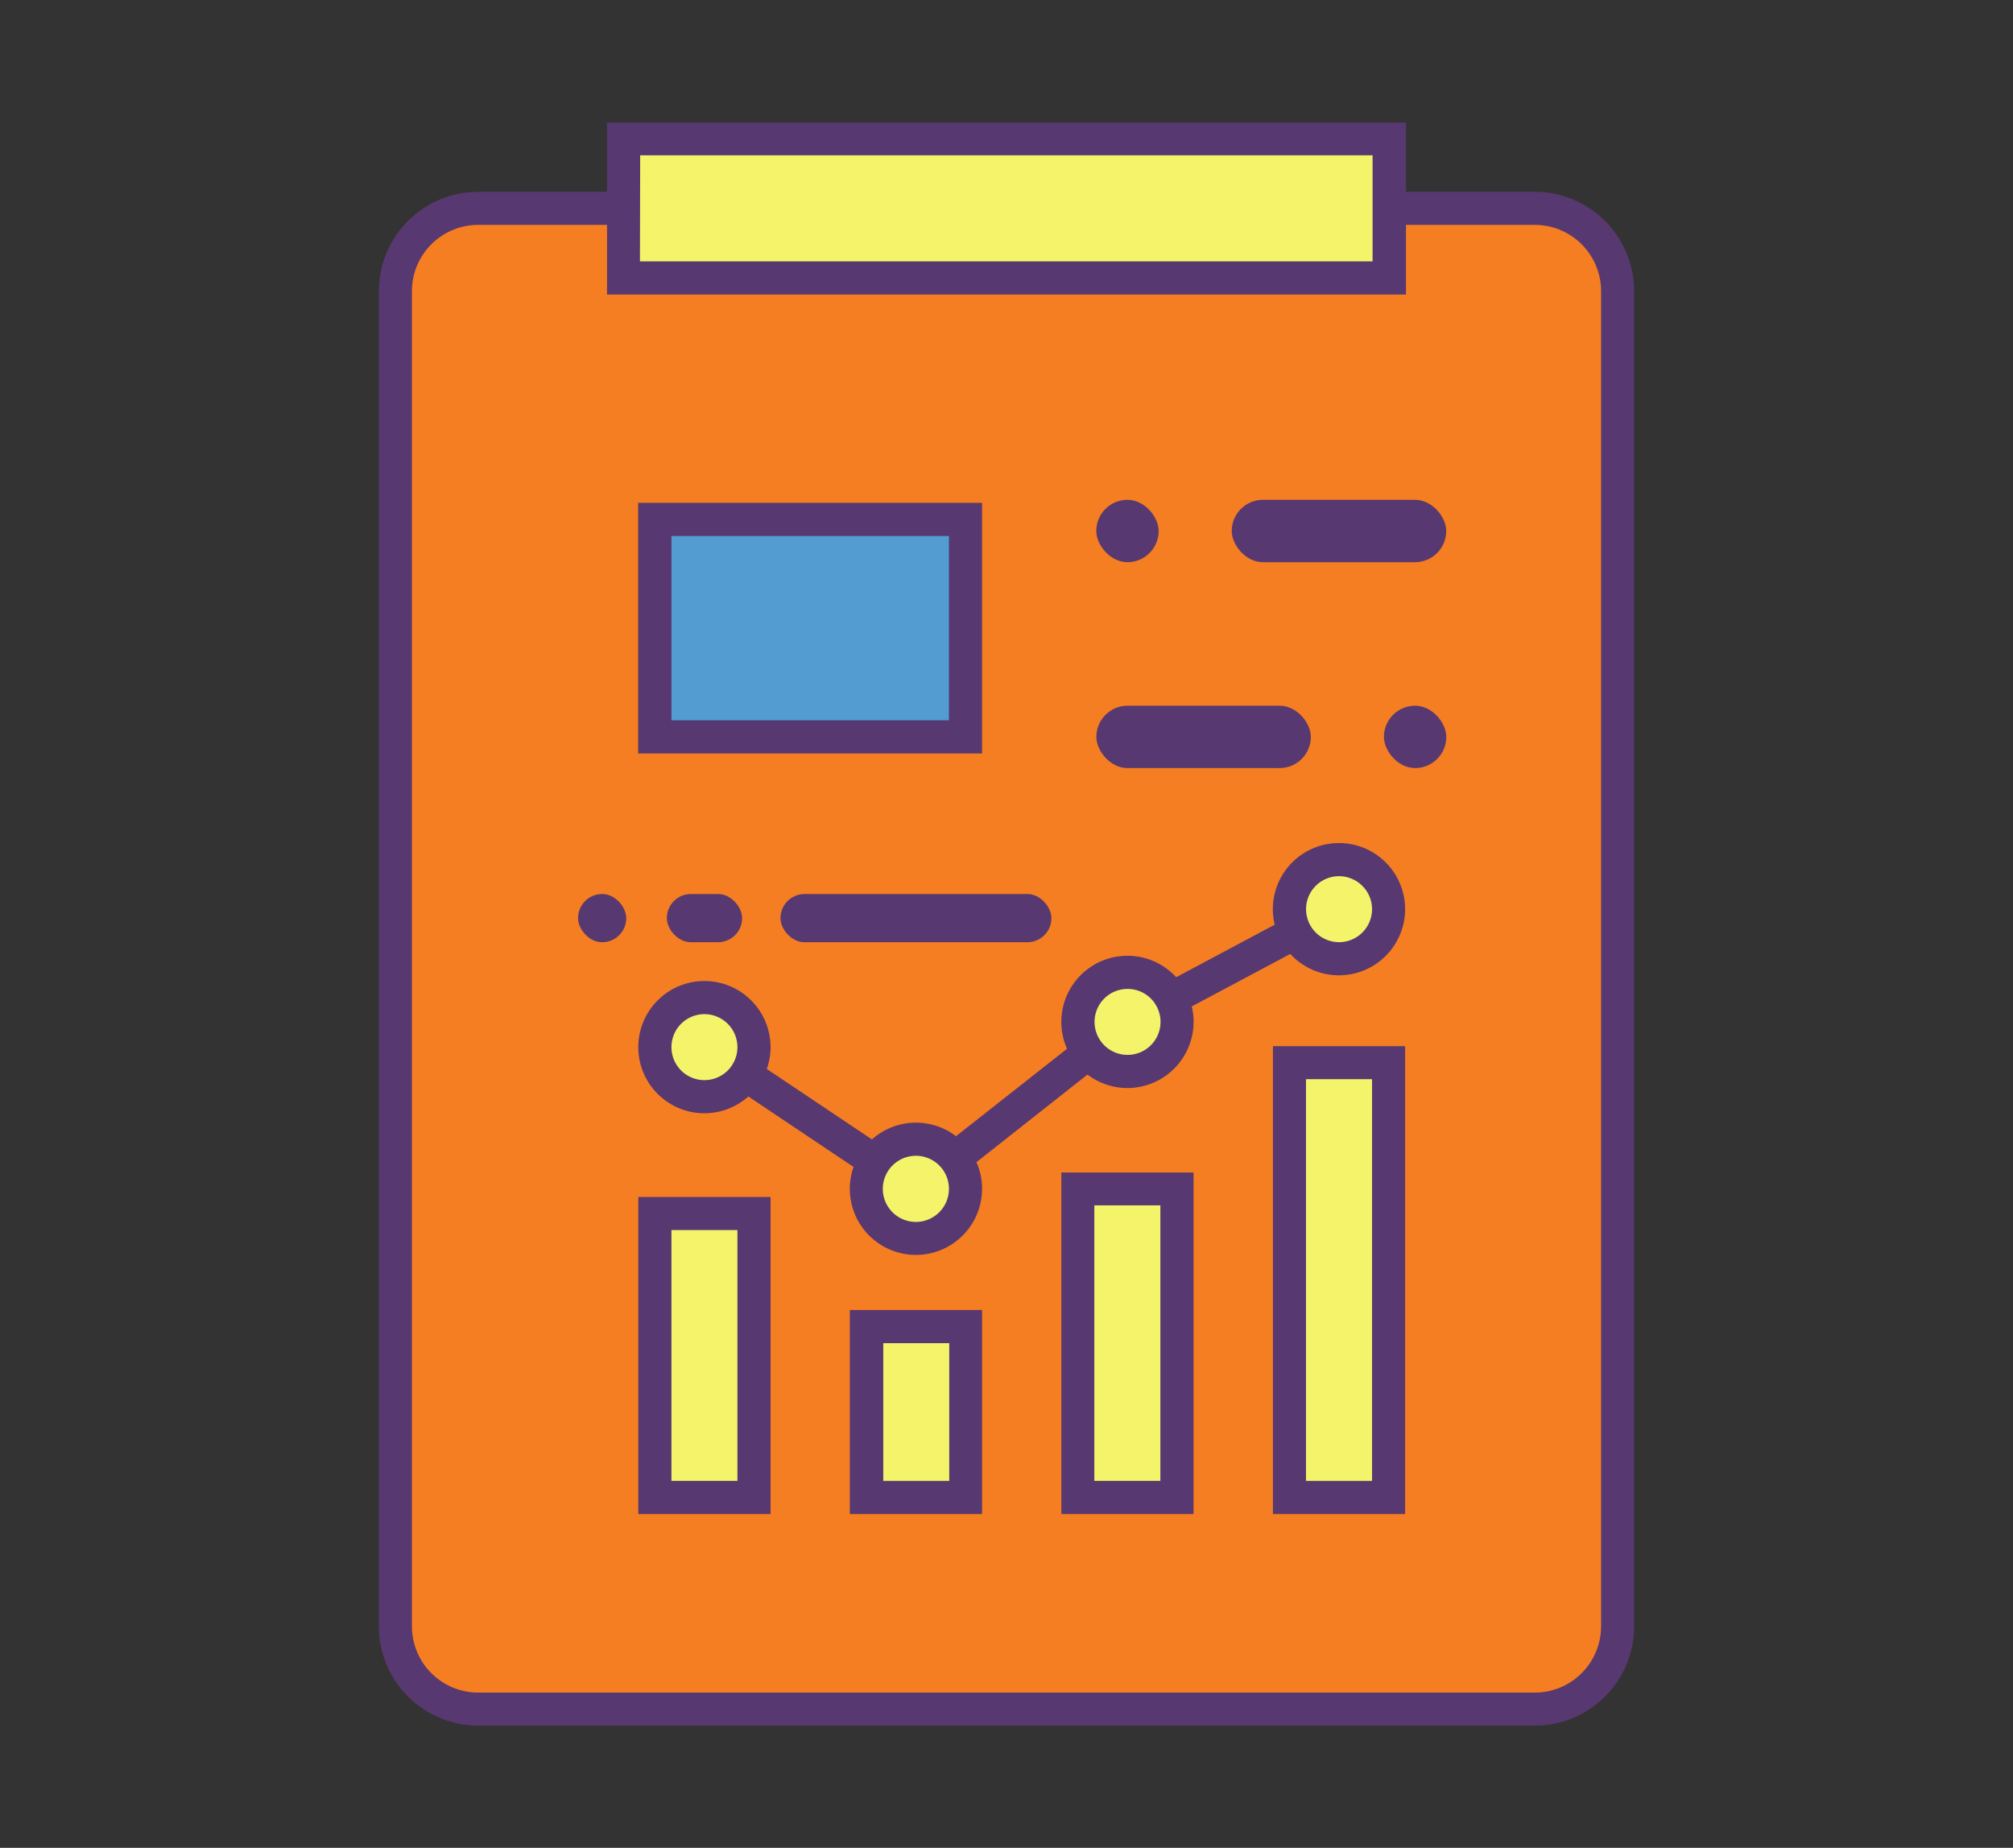 <svg id="Layer_1" data-name="Layer 1" xmlns="http://www.w3.org/2000/svg" viewBox="0 0 257.53 236.39"><rect x="0" y="0" width="257.53" height="236.39" fill="#333333" stroke="none"/><defs><style>.cls-1{fill:#f57e22;}.cls-2{fill:#583870;}.cls-3{fill:#f5f36a;}.cls-4{fill:#529cd2;}</style></defs><title>icon_2</title><rect class="cls-1" x="50.58" y="26.66" width="156.36" height="191.99" rx="10.59"/><path class="cls-2" d="M196.36,220.76H61.17a12.72,12.72,0,0,1-12.7-12.7V37.24a12.72,12.72,0,0,1,12.7-12.7H196.36a12.71,12.71,0,0,1,12.7,12.7V208.06A12.71,12.71,0,0,1,196.36,220.76ZM61.17,28.77a8.48,8.48,0,0,0-8.47,8.47V208.06a8.48,8.48,0,0,0,8.47,8.47H196.36a8.48,8.48,0,0,0,8.47-8.47V37.24a8.48,8.48,0,0,0-8.47-8.47Z"/><rect class="cls-3" x="79.78" y="17.75" width="97.97" height="17.81"/><path class="cls-2" d="M179.87,37.68H77.66v-22H179.87Zm-98-4.24h93.73V19.87H81.9Z"/><rect class="cls-3" x="83.78" y="155.25" width="12.68" height="36.32"/><path class="cls-2" d="M98.58,193.69H81.66V153.13H98.58ZM85.9,189.45h8.44V157.36H85.9Z"/><rect class="cls-4" x="83.78" y="66.45" width="39.74" height="27.82"/><path class="cls-2" d="M125.64,96.39h-44V64.33h44ZM85.9,92.15h35.5V68.57H85.9Z"/><rect class="cls-3" x="110.84" y="169.71" width="12.68" height="21.86"/><path class="cls-2" d="M125.64,193.69H108.72v-26.1h16.92ZM113,189.45h8.44V171.83H113Z"/><rect class="cls-3" x="137.9" y="152.08" width="12.68" height="39.49"/><path class="cls-2" d="M152.7,193.69H135.78V150H152.7ZM140,189.45h8.45V154.2H140Z"/><rect class="cls-3" x="164.96" y="135.94" width="12.68" height="55.63"/><path class="cls-2" d="M179.76,193.69H162.85V133.83h16.91Zm-12.68-4.24h8.45V138.06h-8.45Z"/><polygon class="cls-2" points="117.28 154.7 88.94 135.72 91.3 132.2 117.08 149.47 143.25 128.86 170.31 114.44 172.3 118.18 145.41 132.51 117.28 154.7"/><circle class="cls-3" cx="90.12" cy="133.96" r="6.34"/><path class="cls-2" d="M90.12,142.42A8.46,8.46,0,1,1,98.58,134,8.48,8.48,0,0,1,90.12,142.42Zm0-12.68A4.22,4.22,0,1,0,94.34,134,4.22,4.22,0,0,0,90.12,129.74Z"/><circle class="cls-3" cx="117.18" cy="152.08" r="6.34"/><path class="cls-2" d="M117.18,160.54a8.46,8.46,0,1,1,8.46-8.46A8.47,8.47,0,0,1,117.18,160.54Zm0-12.68a4.23,4.23,0,1,0,4.22,4.22A4.22,4.22,0,0,0,117.18,147.86Z"/><circle class="cls-3" cx="144.24" cy="130.73" r="6.34"/><path class="cls-2" d="M144.24,139.19a8.46,8.46,0,1,1,8.46-8.46A8.48,8.48,0,0,1,144.24,139.19Zm0-12.68a4.22,4.22,0,1,0,4.23,4.22A4.22,4.22,0,0,0,144.24,126.51Z"/><circle class="cls-3" cx="171.3" cy="116.31" r="6.34"/><path class="cls-2" d="M171.3,124.77a8.46,8.46,0,1,1,8.46-8.46A8.47,8.47,0,0,1,171.3,124.77Zm0-12.68a4.22,4.22,0,1,0,4.23,4.22A4.23,4.23,0,0,0,171.3,112.09Z"/><rect class="cls-2" x="140.25" y="63.94" width="7.98" height="7.98" rx="3.99"/><rect class="cls-2" x="157.58" y="63.94" width="27.44" height="7.98" rx="3.99"/><rect class="cls-2" x="177.04" y="90.28" width="7.98" height="7.98" rx="3.99" transform="translate(362.07 188.54) rotate(180)"/><rect class="cls-2" x="140.25" y="90.28" width="27.44" height="7.98" rx="3.99" transform="translate(307.95 188.54) rotate(-180)"/><rect class="cls-2" x="73.95" y="114.37" width="6.17" height="6.17" rx="3.08"/><rect class="cls-2" x="85.31" y="114.37" width="9.63" height="6.17" rx="3.08"/><rect class="cls-2" x="99.85" y="114.37" width="34.66" height="6.17" rx="3.08"/></svg>